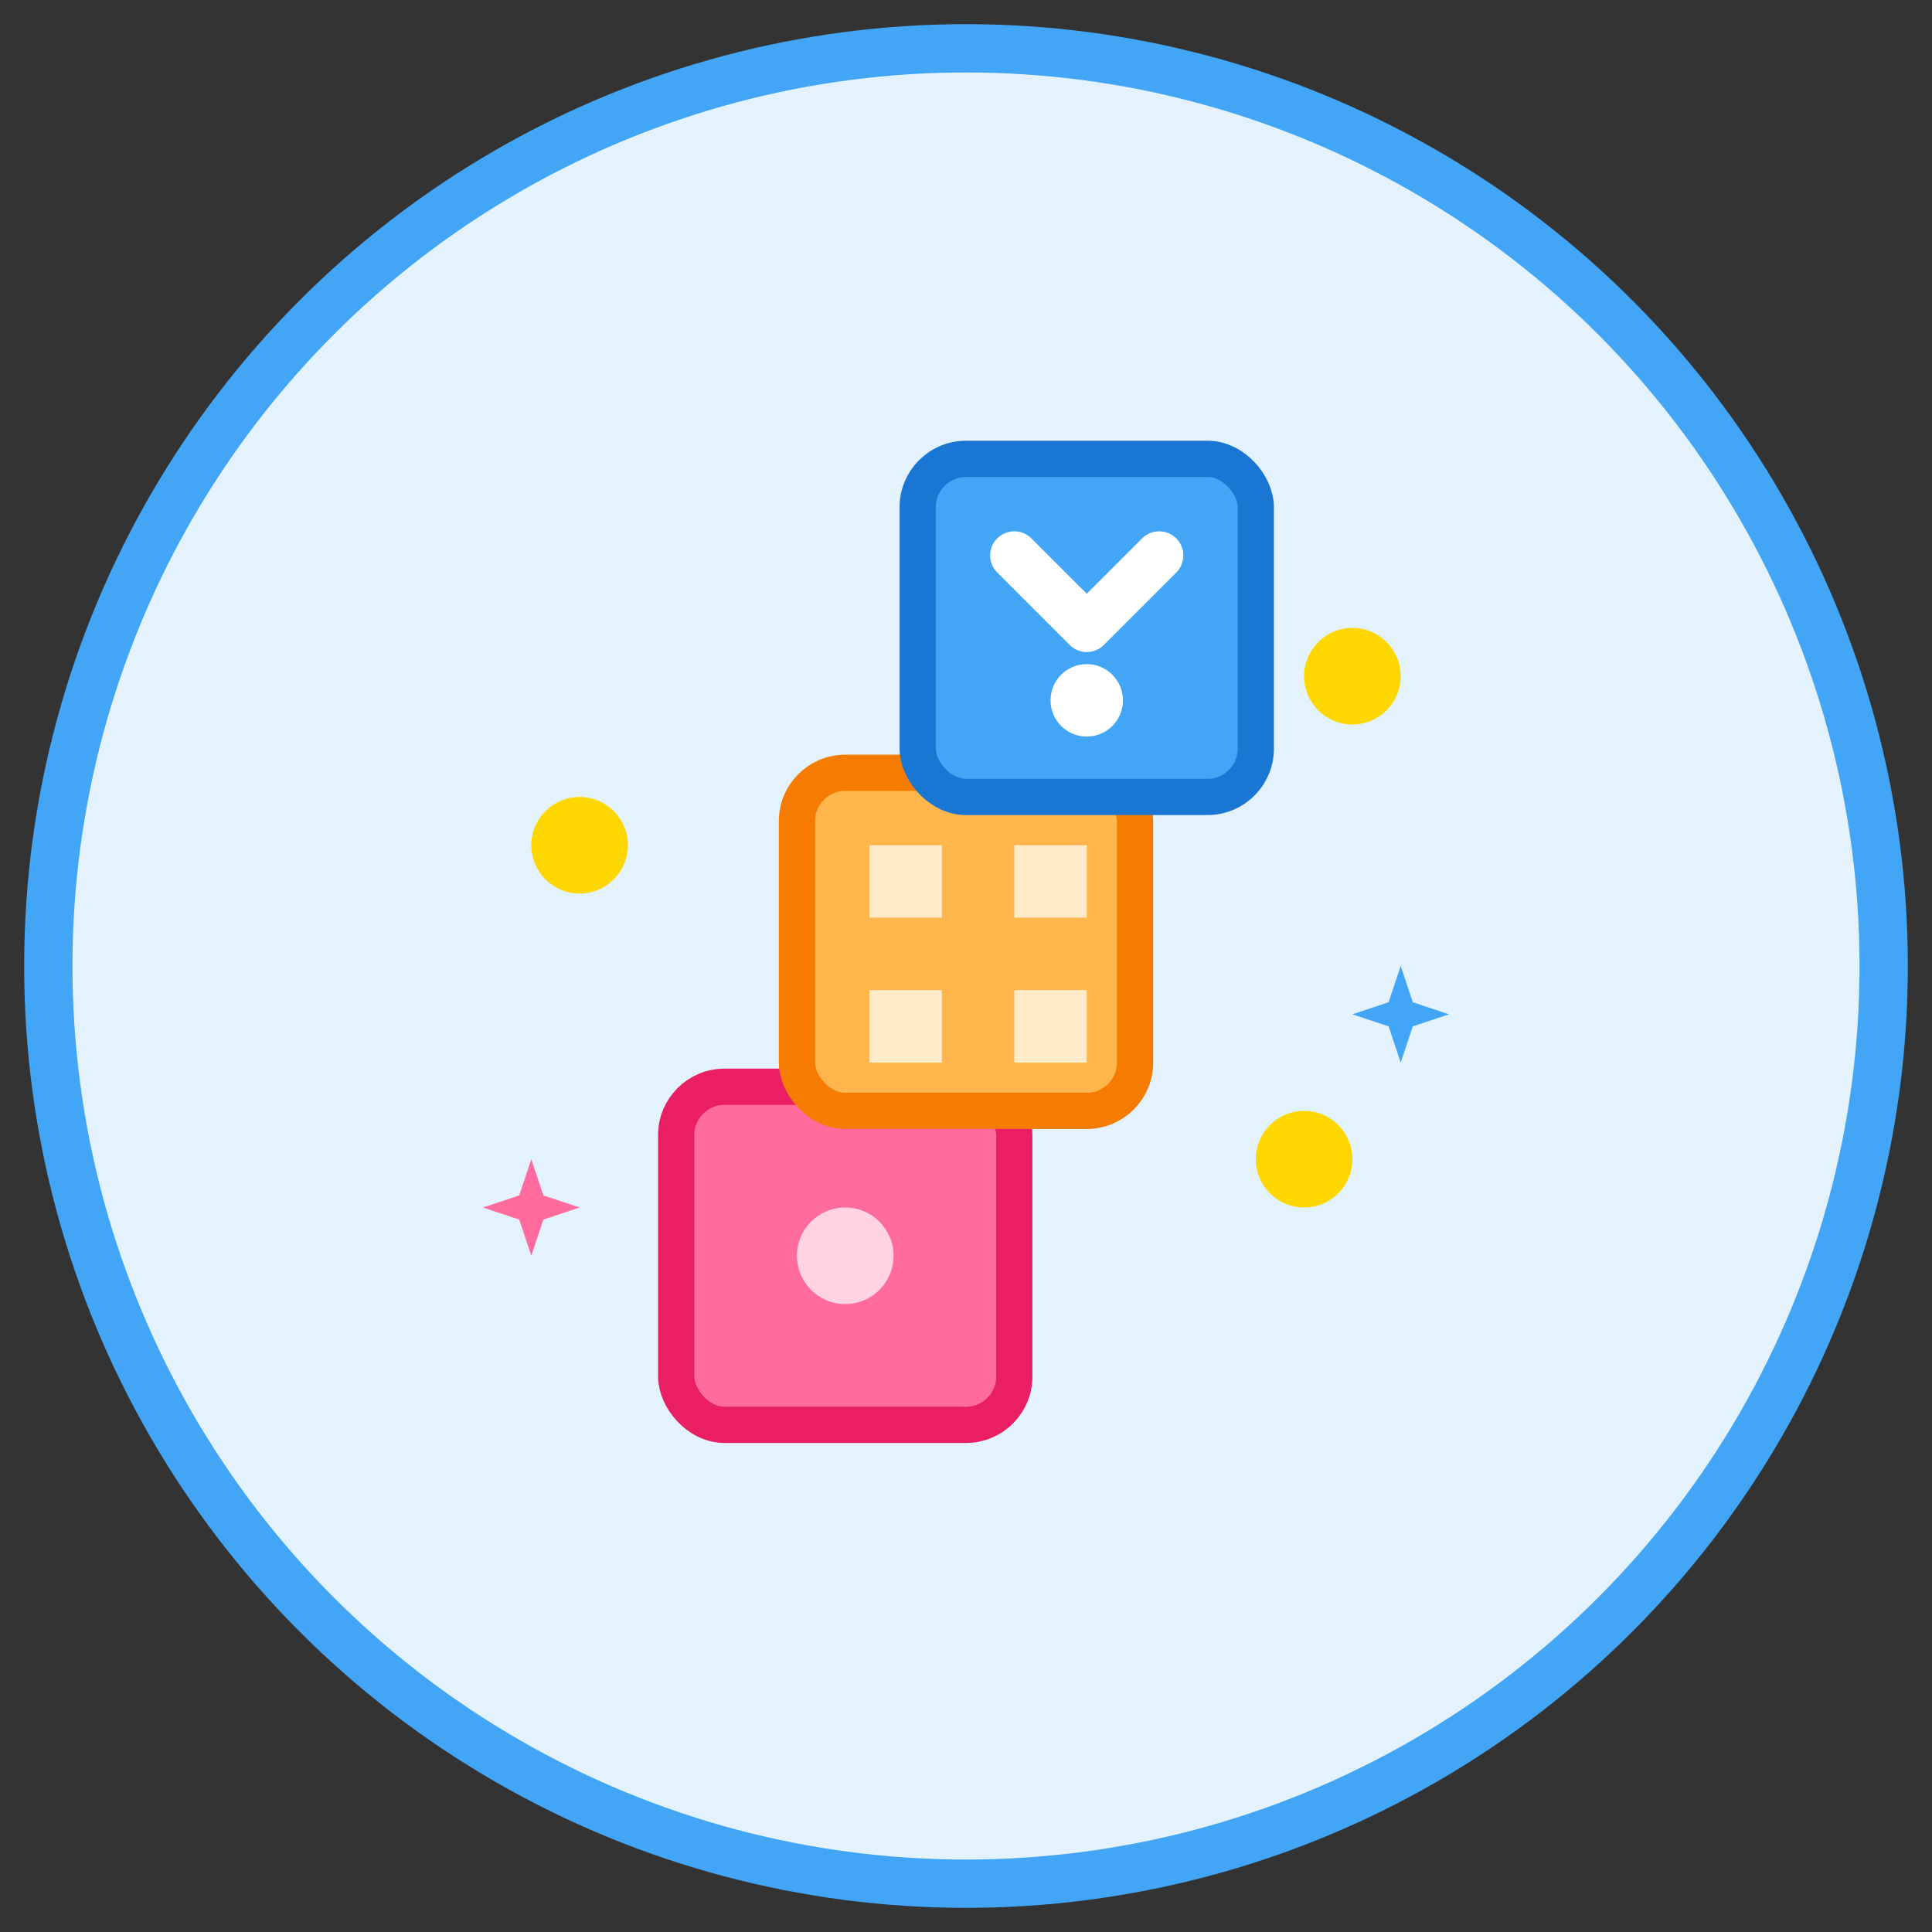 <svg width="80" height="80" viewBox="0 0 80 80" fill="none" xmlns="http://www.w3.org/2000/svg">
  <rect x="0" y="0" width="80" height="80" fill="#333333" stroke="none"/>
  <!-- Background Circle -->
  <circle cx="40" cy="40" r="38" fill="#E3F2FD" stroke="#42A5F5" stroke-width="2"/>
  
  <!-- Building Blocks Stack -->
  <!-- Bottom Block -->
  <g>
    <rect x="28" y="45" width="14" height="14" rx="2" fill="#FF6B9D" stroke="#E91E63" stroke-width="1.5"/>
    <circle cx="35" cy="52" r="2" fill="white" opacity="0.7"/>
  </g>
  
  <!-- Middle Block -->
  <g>
    <rect x="33" y="32" width="14" height="14" rx="2" fill="#FFB74D" stroke="#F57C00" stroke-width="1.5"/>
    <rect x="36" y="35" width="3" height="3" fill="white" opacity="0.7"/>
    <rect x="42" y="35" width="3" height="3" fill="white" opacity="0.7"/>
    <rect x="36" y="41" width="3" height="3" fill="white" opacity="0.7"/>
    <rect x="42" y="41" width="3" height="3" fill="white" opacity="0.7"/>
  </g>
  
  <!-- Top Block -->
  <g>
    <rect x="38" y="19" width="14" height="14" rx="2" fill="#42A5F5" stroke="#1976D2" stroke-width="1.5"/>
    <path d="M42 23L45 26L48 23" stroke="white" stroke-width="2" stroke-linecap="round" stroke-linejoin="round" fill="none"/>
    <circle cx="45" cy="29" r="1.5" fill="white"/>
  </g>
  
  <!-- Sparkles -->
  <circle cx="24" cy="35" r="2" fill="#FFD700"/>
  <circle cx="56" cy="28" r="2" fill="#FFD700"/>
  <circle cx="54" cy="48" r="2" fill="#FFD700"/>
  
  <!-- Small stars -->
  <path d="M22 48L22.5 49.5L24 50L22.5 50.5L22 52L21.5 50.5L20 50L21.5 49.5L22 48Z" fill="#FF6B9D"/>
  <path d="M58 40L58.5 41.5L60 42L58.5 42.5L58 44L57.5 42.5L56 42L57.5 41.5L58 40Z" fill="#42A5F5"/>
</svg>
